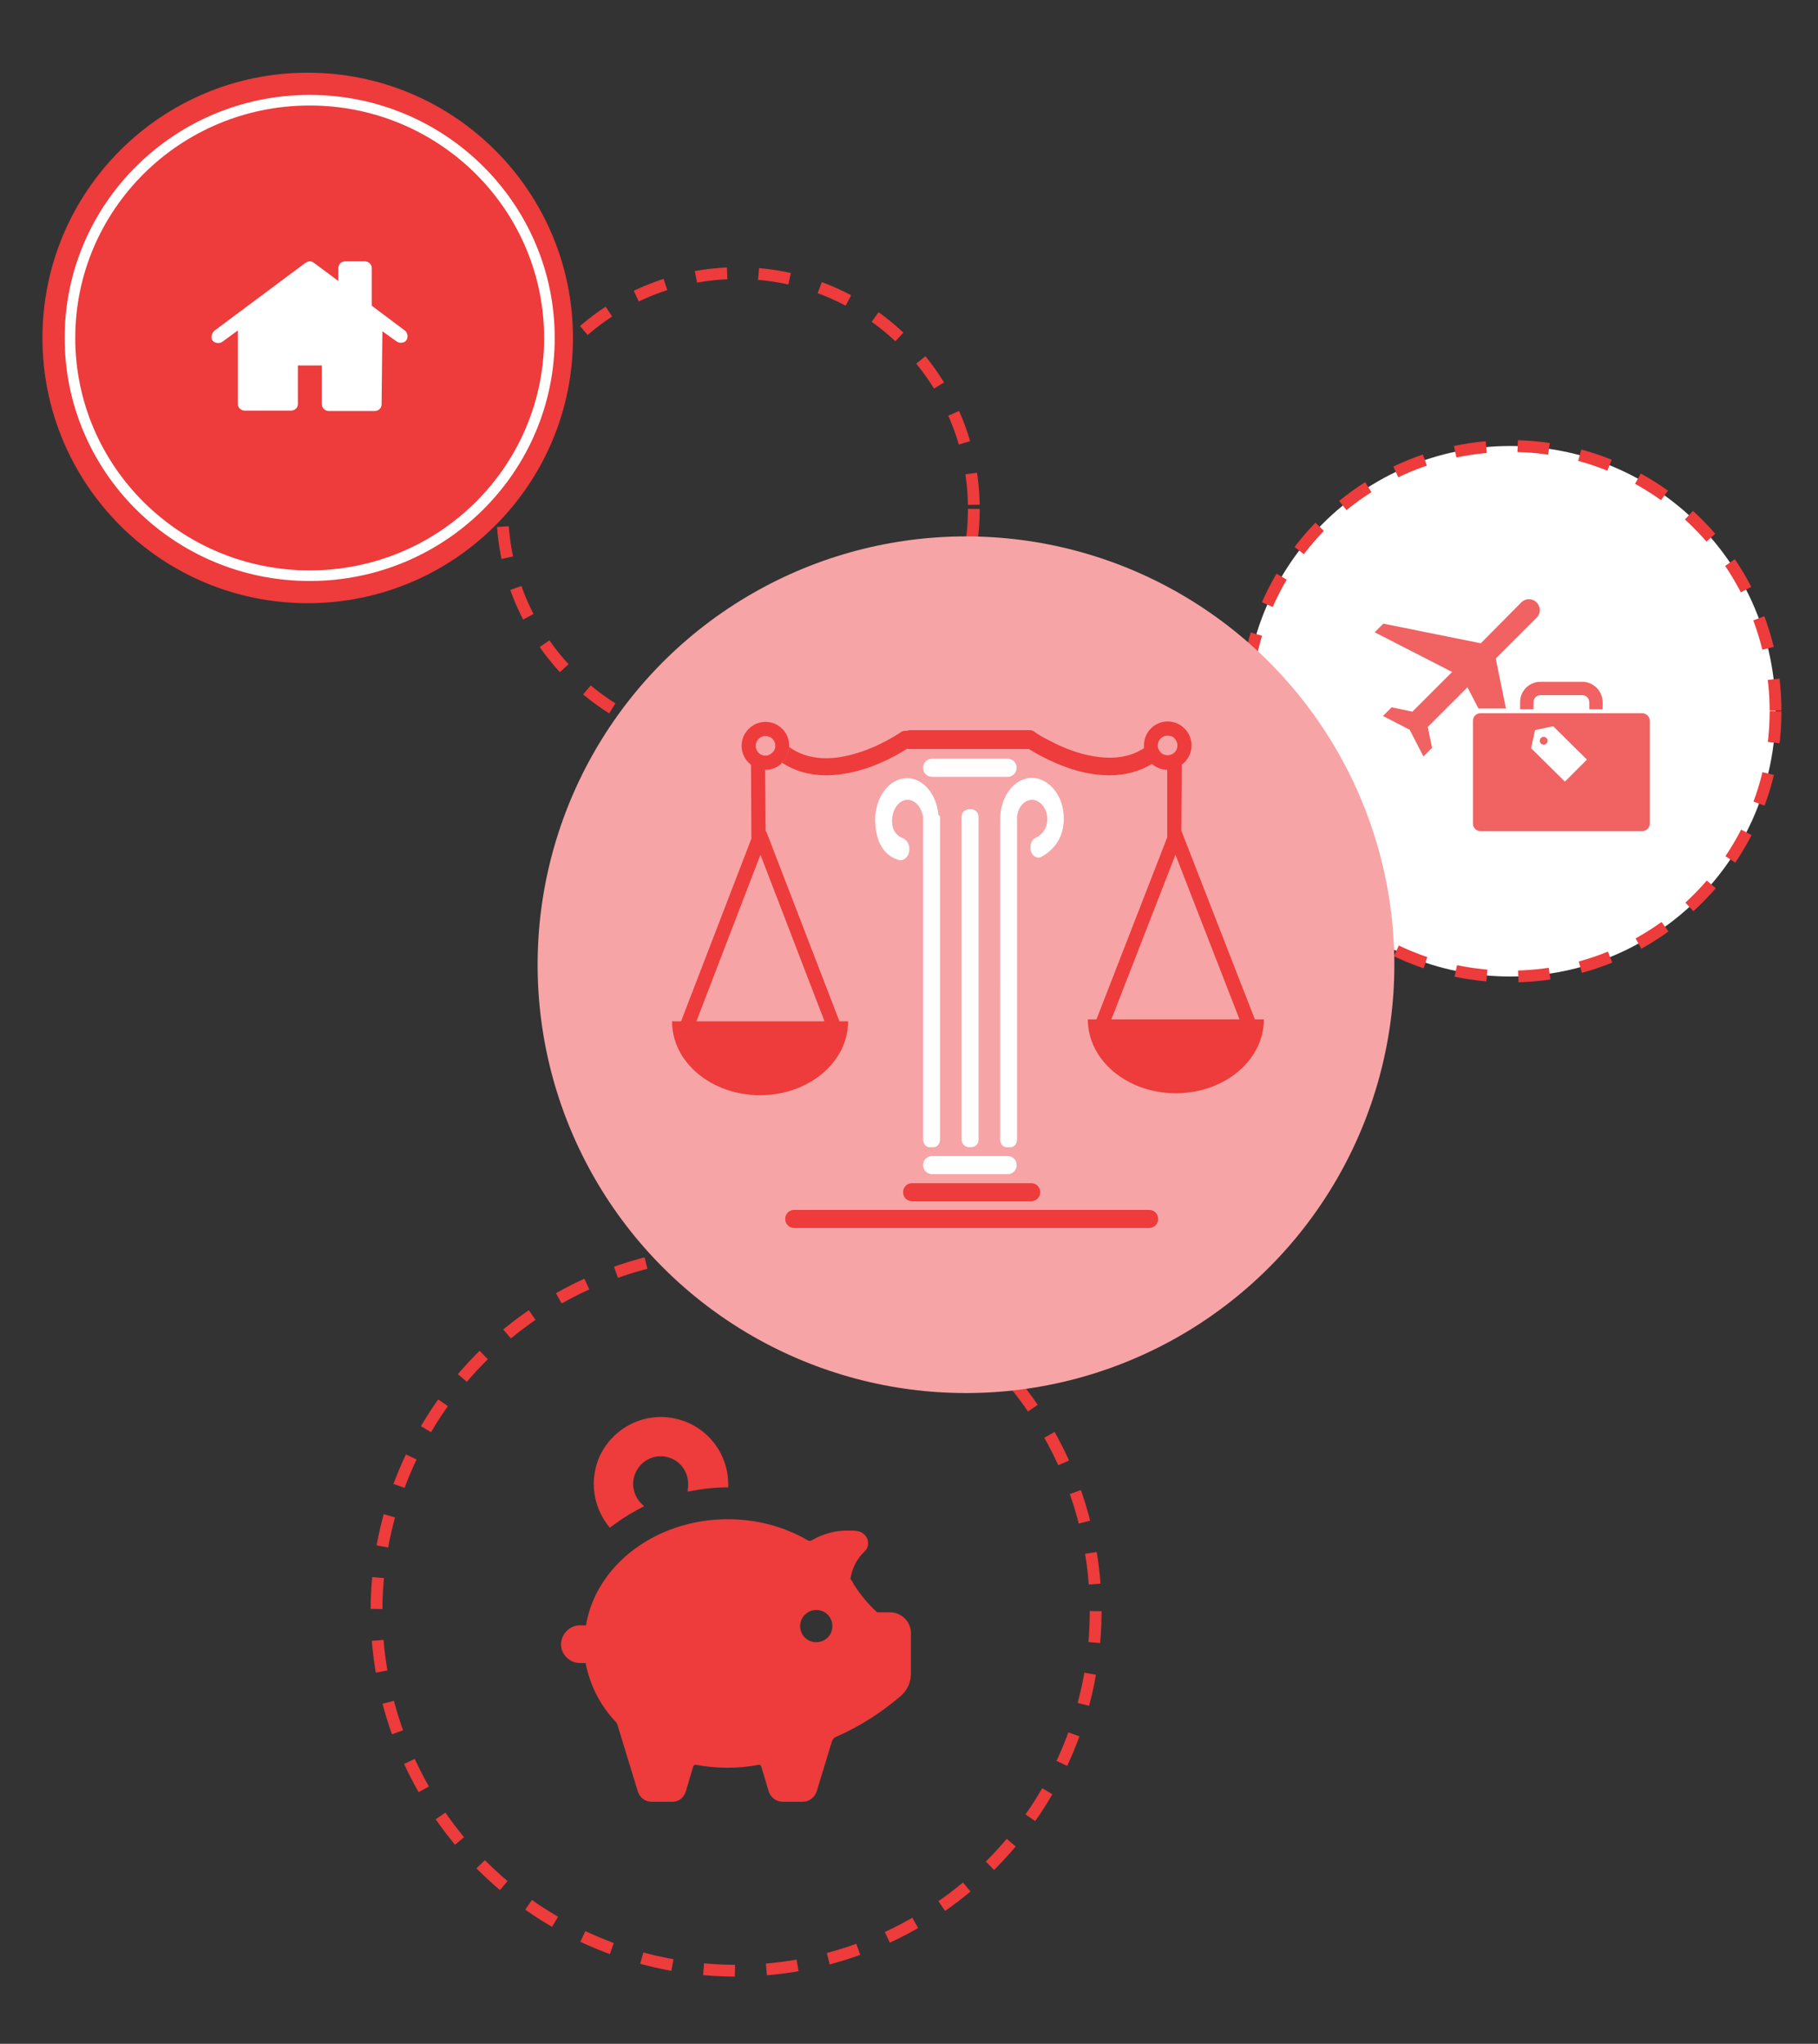 <?xml version="1.0" encoding="utf-8"?>
<!-- Generator: Adobe Illustrator 21.0.2, SVG Export Plug-In . SVG Version: 6.00 Build 0)  -->
<svg version="1.1" id="Layer_1" xmlns="http://www.w3.org/2000/svg" xmlns:xlink="http://www.w3.org/1999/xlink" x="0px" y="0px"
	 viewBox="0 0 462.6 520.1" style="enable-background:new 0 0 462.6 520.1;" xml:space="preserve">
<rect x="0" y="0" width="462.6" height="520.1" fill="#333333" stroke="none"/>
<style type="text/css">
	.st0{fill:#F38888;}
	.st1{fill:#EE3B3B;}
	.st2{fill:#FFFFFF;}
	.st3{fill:#F16262;}
	.st4{fill:none;stroke:#EE3B3B;stroke-width:2;stroke-linejoin:round;}
	.st5{fill:none;stroke:#EE3B3B;stroke-width:2;stroke-linejoin:round;stroke-dasharray:8.136,8.136;}
	.st6{fill:none;stroke:#EE3B3B;stroke-width:2;}
	.st7{fill:none;stroke:#EE3B3B;stroke-width:2;stroke-dasharray:7.534,7.534;}
	.st8{fill:none;stroke:#EE3B3B;stroke-width:2;stroke-dasharray:7.883,7.883;}
	.st9{fill:none;stroke:#EE3B3B;stroke-width:2;stroke-dasharray:9.077,9.077;}
	.st10{fill:none;stroke:#EE3B3B;stroke-width:2;stroke-dasharray:8.244,8.244;}
	.st11{fill:none;stroke:#EE3B3B;stroke-width:2;stroke-dasharray:7.196,7.196;}
	.st12{fill:none;stroke:#EE3B3B;stroke-width:2;stroke-dasharray:8,8;}
	.st13{fill:none;stroke:#EE3B3B;stroke-width:2;stroke-dasharray:8.142,8.142;}
	.st14{fill:none;stroke:#EE3B3B;stroke-width:3;stroke-dasharray:8,8;}
	.st15{fill:#FFFFFF;stroke:#EE3B3B;stroke-width:3;stroke-dasharray:8,8;}
	.st16{fill:none;stroke:#FFFFFF;stroke-width:2.7;}
	.st17{fill:#F7A4A6;}
	.st18{fill:#424143;}
	.st19{opacity:0.24;fill:#A01D21;}
	.st20{opacity:0.24;fill:#231F20;}
</style>
<g id="Welcome_3_">
	<g id="Desktop_3_" transform="translate(-162, -2858)">
		<g id="Illustration2" transform="translate(162, 2858)">
			<circle id="Oval-6-Copy-2" class="st14" cx="187.3" cy="410" r="91.5"/>
			<path id="Shape_26_" class="st1" d="M155.2,388.8c-4.9-5.8-5.5-14.1-1.4-20.4s11.9-9.3,19.2-7.1c7.3,2.1,12.3,8.8,12.3,16.4v0.8
				h-0.1c-3.4,0-6.9,0.4-10.2,1.1V379c0.1-0.5,0.1-0.9,0.1-1.4c0-3.2-2.2-6.1-5.3-6.8c-3.1-0.8-6.4,0.7-7.9,3.6
				c-1.5,2.9-0.8,6.4,1.6,8.5c0.1,0.1,0.3,0.3,0.4,0.4c-2.6,1.3-5.1,2.8-7.4,4.5C156,388.1,155.6,388.4,155.2,388.8z M144,421.6
				c-0.9-1-1.4-2.3-1.2-3.7c0.3-2.5,2.5-4.4,5-4.3h1.3c2.6-15.5,18-27,36.1-27c7.2,0,14.2,1.8,20.4,5.4c0.1,0.1,0.3,0.1,0.5,0.1
				c0.2,0,0.3,0,0.4-0.1c2.9-1.7,6.2-2.6,9.5-2.5c0.7,0,1.3,0,2,0.1c1.2,0.1,2.2,0.9,2.7,2c0.4,1.1,0.2,2.4-0.7,3.2
				c-2,1.9-3.2,4.3-3.6,7c0.3,0.4,0.6,0.8,0.8,1.3c1.7,2.7,3.7,5.1,6,7.2h3.3c2.9,0,5.3,2.4,5.3,5.3v10.3c0,2.1-0.9,4.2-2.5,5.6
				c-5,4.3-10.6,7.9-16.6,10.5c-0.5,0.2-0.8,0.6-1,1.1l-3.9,12.8c-0.5,1.5-1.9,2.6-3.5,2.6h-5.2c-1.6,0-3-1.1-3.5-2.6l-1.9-6.4
				c-0.1-0.2-0.3-0.4-0.5-0.4h-0.1c-5.3,1-10.7,1-16,0H177c-0.3,0-0.5,0.2-0.6,0.4l-1.9,6.4c-0.5,1.6-1.9,2.7-3.5,2.6h-5.2
				c-1.6,0-3-1-3.5-2.6l-5.2-17c-0.1-0.3-0.2-0.5-0.4-0.7c-4-4.2-6.6-9.4-7.7-15h-1.5C146.2,423.2,144.9,422.6,144,421.6L144,421.6z
				 M203.6,413.8c0,2.3,1.8,4.1,4.1,4.1s4.1-1.8,4.1-4.1s-1.8-4.1-4.1-4.1C205.5,409.7,203.6,411.5,203.6,413.8z"/>
			<circle id="Oval-6-Copy-2_1_" class="st14" cx="187.8" cy="129.5" r="60"/>
			<g id="Group-16" transform="translate(306, 95)">
				<circle id="Oval-6-Copy" class="st15" cx="78.3" cy="86" r="67.5"/>
				<circle id="Oval" class="st3" cx="86.8" cy="93.5" r="1"/>
				<path id="Shape_25_" class="st3" d="M111.9,86.5H70.7c-1,0-1.9,0.8-1.9,1.9v26.2c0,1,0.8,1.9,1.9,1.9h41.2c1,0,1.9-0.8,1.9-1.9
					V88.4C113.8,87.4,112.9,86.5,111.9,86.5z M92.2,103.9l-8.6-8.5l1-4.6l4.6-1l8.6,8.5L92.2,103.9z"/>
				<path id="Shape_24_" class="st3" d="M84.2,85.5v-1.8c0-1,0.8-1.8,1.8-1.8h10.6c1,0,1.8,0.8,1.8,1.8v1.8h3.4v-1.8
					c0-2.8-2.3-5.2-5.2-5.2H86c-2.9,0-5.2,2.3-5.2,5.2v1.8H84.2z"/>
				<path id="Shape_23_" class="st3" d="M67.4,79.9l2.8,5.4h7l-2.6-12.7L85,62.2c1.1-1.1,1.1-2.8,0-3.9c-1.1-1.1-2.8-1.1-3.9,0
					L70.8,68.7l-24.8-5l-2.2,2.2L63.5,76L53.4,86.1l-5.3-1.1l-2.2,2.2l6.8,3.5l3.5,6.8l2.2-2.2L57.3,90L67.4,79.9z"/>
			</g>
			<g id="Group-16-Copy">
				<g id="Group-17">
					<circle id="Oval-6-Copy_1_" class="st1" cx="78.3" cy="86" r="67.5"/>
					<ellipse id="Oval-6-Copy_2_" class="st16" cx="78.8" cy="86" rx="61" ry="60.5"/>
					<path id="Shape_22_" class="st2" d="M79,70.7l-0.2-0.2l-0.3,0.2l0.3-0.2L79,70.7z M97.3,84.3l-0.2,18.6c0,1-0.8,1.7-1.8,1.7
						H83.7c-1,0-1.8-0.8-1.8-1.7V93h-6.1v9.8c0,1-0.8,1.7-1.8,1.7H62.3c-1,0-1.8-0.8-1.8-1.7V84.1l-3.8,2.8c-0.7,0.6-2,0.5-2.6-0.2
						c-0.6-0.7-0.2-1.9,0.4-2.5l23.2-17.3c0.4-0.2,0.7-0.4,1.1-0.4c0.4,0,0.7,0.1,1.1,0.4l6.2,4.6v-3.3c0-1,0.8-1.7,1.8-1.7h4.9
						c1,0,1.8,0.8,1.8,1.7v9.6l8.4,6.3c0.8,0.6,0.9,1.8,0.4,2.5c-0.6,0.8-1.9,0.8-2.6,0.2L97.3,84.3z"/>
				</g>
			</g>
			<circle id="Oval-6_1_" class="st17" cx="245.8" cy="245.5" r="109"/>
			<g id="Group_2_" transform="translate(160, 165)">
				<g transform="translate(28.995, 9.491)">
					<g id="Shape_21_" transform="translate(23, 4.745)">
						<path class="st2" d="M27.2,28.8v81.9c0,1.1-0.7,2-1.6,2h-1.1c-0.9,0-1.6-0.9-1.6-2V28.8v-0.1l0,0c0-0.3-0.1-0.6-0.2-0.8
							c-0.5-2.1-2-3.6-3.8-3.6c-2.1,0-3.8,2.3-3.9,5.1c-0.1,3,1.5,4.2,2.8,4.7c0.9,0.4,1.6,1.4,1.6,2.7l0,0c0,1.8-1.3,3.2-2.7,2.8
							c-2.5-0.7-5.9-3-6-10.2c0-5.8,3.6-10.6,8.1-10.6c4.1,0,7.5,4,8,9.3C27.1,28.3,27.2,28.5,27.2,28.8z"/>
						<path class="st2" d="M35.1,112.7h-0.5c-1,0-1.9-0.8-1.9-1.9V28.6c0-1,0.8-1.9,1.9-1.9h0.5c1,0,1.9,0.8,1.9,1.9v82.3
							C37,111.9,36.1,112.7,35.1,112.7z"/>
						<path class="st2" d="M58.7,29.3c-0.1,5.4-3.3,8.2-5.7,9.5c-1.3,0.7-2.8-0.5-2.8-2.4l0,0c0-1.1,0.5-2.1,1.3-2.4
							c1.2-0.6,2.9-1.9,3-4.6c0.1-2.8-1.8-5.1-3.9-5.1c-1.9,0-3.5,1.8-3.8,4.2l0,0c0,0.1,0,0.2,0,0.3v81.9c0,1.1-0.7,2-1.6,2h-1.1
							c-0.9,0-1.6-0.9-1.6-2V30.5c0-0.4,0-0.8,0-1.2c0-5.8,3.6-10.6,8.1-10.6C55.1,18.8,58.8,23.5,58.7,29.3z"/>
					</g>
					<path id="Shape_20_" class="st2" d="M67.4,124.3H48.2c-1.3,0-2.3-1-2.3-2.3l0,0c0-1.3,1-2.3,2.3-2.3h19.2c1.3,0,2.3,1,2.3,2.3
						l0,0C69.7,123.3,68.7,124.3,67.4,124.3z"/>
					<path id="Shape_19_" class="st2" d="M67.4,23.2H48.2c-1.3,0-2.3-1-2.3-2.3l0,0c0-1.3,1-2.3,2.3-2.3h19.2c1.3,0,2.3,1,2.3,2.3
						l0,0C69.7,22.1,68.7,23.2,67.4,23.2z"/>
					<path id="Shape_18_" class="st1" d="M73.4,131.2H43.1c-1.3,0-2.3-1-2.3-2.3l0,0c0-1.3,1-2.3,2.3-2.3h30.3c1.3,0,2.3,1,2.3,2.3
						l0,0C75.7,130.1,74.7,131.2,73.4,131.2z"/>
					<path id="Shape-Copy" class="st1" d="M103.4,138H13.1c-1.3,0-2.3-1-2.3-2.3s1-2.3,2.3-2.3h90.3c1.3,0,2.3,1,2.3,2.3
						S104.7,138,103.4,138z"/>
				</g>
				<path id="Shape_17_" class="st1" d="M159.3,94.4l-18.5-47.5c0-0.1-0.1-0.3-0.2-0.4l0.1-16.9c1.5-1.1,2.5-2.9,2.5-4.9
					c0-3.3-2.7-6.1-6.1-6.1c-3.3,0-6,2.7-6,6c0,0.3,0,0.5,0,0.8c-4.2,2.7-9.4,3.1-15.8,1.4c-3.3-0.9-6.3-2.3-8.4-3.4
					c-2.2-1.1-3.5-2-3.5-2.1c0,0-0.1-0.1-0.2-0.1l0,0c-0.4-0.3-0.8-0.4-1.3-0.4H71.6c-0.3,0-0.6,0.1-0.9,0.2c-0.5-0.1-1.1,0-1.6,0.4
					c0,0-5.3,3.7-11.9,5.5c-6.7,1.9-12.2,1.2-16.4-1.8c-0.1,1.5-0.8,2.9-1.8,4c3.2,2.1,7,3.2,11.2,3.2c2.6,0,5.3-0.4,8.3-1.2
					c5.9-1.6,10.6-4.5,12.4-5.6c0.2,0.1,0.5,0.1,0.7,0.1h30.2c1.9,1.2,6.6,3.9,12.2,5.5c2.9,0.8,5.7,1.2,8.3,1.2c4,0,7.7-1,10.8-2.9
					c1.1,0.9,2.4,1.5,3.9,1.5L137,48.1l0,0l-18,46.3h-2.2c0,10.4,10,18.8,22.4,18.8c12.4,0,22.4-8.4,22.4-18.8H159.3z M136.1,27
					c-0.9-0.4-1.5-1.3-1.5-2.3c0-1.4,1.1-2.5,2.5-2.5c0.4,0,0.7,0.1,1.1,0.2c0.8,0.4,1.4,1.3,1.4,2.3c0,1.4-1.1,2.5-2.5,2.5
					C136.8,27.2,136.4,27.1,136.1,27z M122.8,94.4l16.3-41.9l16.3,41.9L122.8,94.4L122.8,94.4z"/>
				<path id="Shape_16_" class="st1" d="M34.8,18.7c-3.3,0-6.1,2.7-6.1,6.1c0,1.9,0.9,3.7,2.4,4.8c1,0.8,2.2,1.2,3.6,1.3h0.1
					c1.7,0,3.2-0.7,4.2-1.8c1-1,1.7-2.4,1.8-4v-0.4C40.8,21.4,38.1,18.7,34.8,18.7z M36.2,26.8c-0.4,0.3-0.9,0.5-1.4,0.5
					c-1.4,0-2.5-1.1-2.5-2.5c0-1.3,1-2.4,2.3-2.5h0.2c1.4,0,2.5,1.1,2.5,2.5C37.3,25.6,36.9,26.3,36.2,26.8z"/>
				<path id="Shape_15_" class="st1" d="M53.6,94.9l-18.5-48c-0.1-0.2-0.2-0.4-0.3-0.5l-0.1-15.6c-1.3,0-2.6-0.5-3.6-1.3l0.1,18.9
					L13.3,94.9H11c0,10.4,10,18.8,22.4,18.8s22.4-8.4,22.4-18.8L53.6,94.9L53.6,94.9z M17.2,94.9l16.3-42.4l16.3,42.4H17.2z"/>
			</g>
		</g>
	</g>
</g>
</svg>
